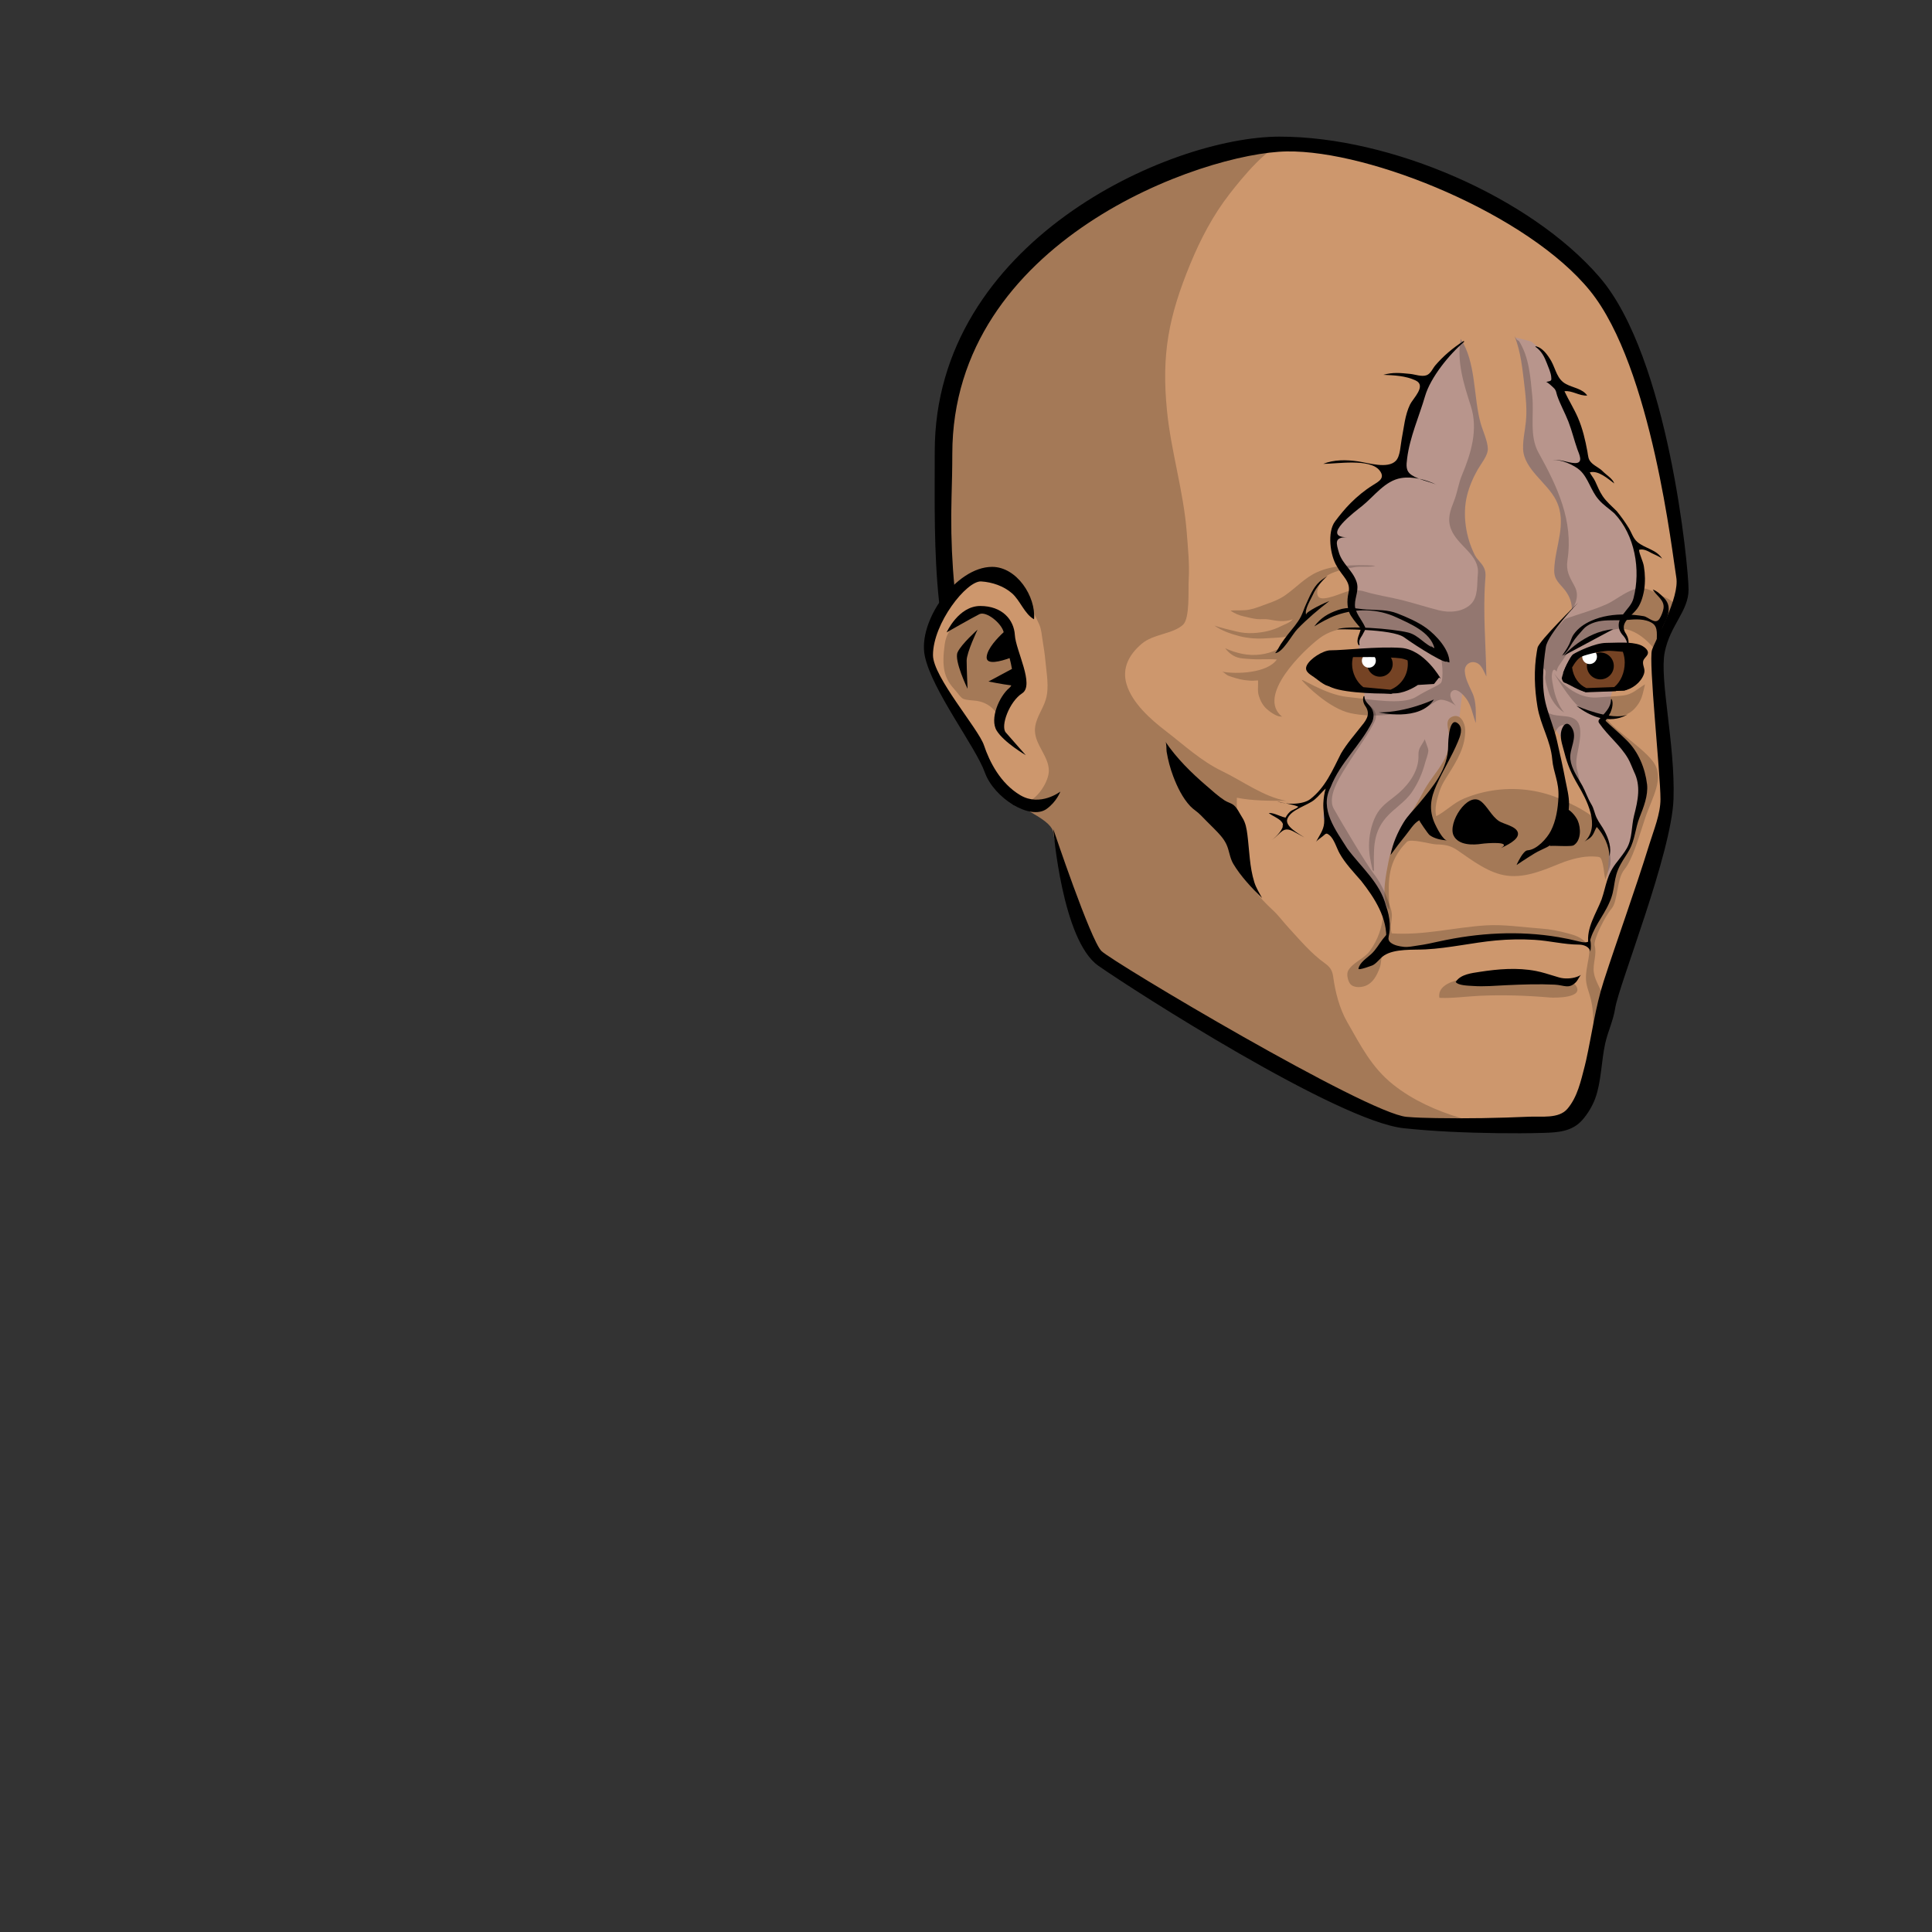 <?xml version="1.0" encoding="UTF-8" standalone="no"?>
<!-- Generator: Adobe Illustrator 28.2.0, SVG Export Plug-In . SVG Version: 6.00 Build 0)  -->

<svg
   version="1.1"
   id="Head_Rigelian_Male_1"
   x="0px"
   y="0px"
   viewBox="0 0 400 400"
   enable-background="new 0 0 300 300"
   xml:space="preserve"
   sodipodi:docname="RigellianMale.svg"
   width="400"
   height="400"
   inkscape:version="1.3.2 (091e20e, 2023-11-25)"
   xmlns:inkscape="http://www.inkscape.org/namespaces/inkscape"
   xmlns:sodipodi="http://sodipodi.sourceforge.net/DTD/sodipodi-0.dtd"
   xmlns="http://www.w3.org/2000/svg"
   xmlns:svg="http://www.w3.org/2000/svg"><rect x="0" y="0" width="400" height="400" fill="#333333" stroke="none"/><defs
   id="defs58" /><sodipodi:namedview
   id="namedview58"
   pagecolor="#ffffff"
   bordercolor="#666666"
   borderopacity="1.0"
   inkscape:showpageshadow="2"
   inkscape:pageopacity="0.0"
   inkscape:pagecheckerboard="0"
   inkscape:deskcolor="#d1d1d1"
   showgrid="false"
   inkscape:zoom="5.9962655"
   inkscape:cx="298.93606"
   inkscape:cy="155.01315"
   inkscape:window-width="1920"
   inkscape:window-height="1080"
   inkscape:window-x="2213"
   inkscape:window-y="110"
   inkscape:window-maximized="0"
   inkscape:current-layer="layer1" />

















<g
   inkscape:groupmode="layer"
   id="layer1"
   inkscape:label="Rigelian Head"><path
     fill="#cd976d"
     d="m 194.613,93.471 c 0,-41.473 46.459,-64.096 70.328,-64.096 22.769,0 51.496,12.611 65.399,28.709 7.371,8.535 11.869,24.485 14.345,36.364 2.871,13.772 3.828,25.636 3.828,27.589 0,2.105 -0.969,3.852 -2.092,5.875 -0.131,0.236 -0.265,0.481 -0.399,0.727 -0.269,0.955 -0.809,1.896 -1.112,2.729 -0.551,1.519 -0.783,3.1 -1.277,4.613 -0.537,2.171 0.016,3.827 0,5.209 0,-0.263 -0.083,-0.528 -0.203,-0.795 0.145,2.373 0.463,5.097 0.808,8.039 0.629,5.361 1.343,11.44 1.16,16.936 -0.251,7.524 -5.304,22.767 -8.809,32.852 -1.299,3.735 -2.248,7.761 -3.892,11.343 -2.108,4.592 -3.652,9.443 -4.404,14.445 -0.499,3.32 -1.24,5.933 -4.165,7.888 -2.819,1.884 -6.319,1.897 -9.569,1.983 -3.792,0.099 -7.588,0.096 -11.377,-0.055 -3.279,-0.131 -6.327,-0.377 -9.056,-0.733 -3.253,-0.425 -12.893,-4.075 -19.129,-7.363 0,0 -47.484,-26.903 -48.781,-28.523 -1.296,-1.62 -7.941,-21.879 -8.103,-24.633 -0.163,-2.755 -6.215,-4.741 -7.651,-6.495 -1.436,-1.753 -15.2,-22.656 -15.2,-50.875 -10e-4,-17.669 -0.648,-21.735 -0.648,-21.735 z"
     id="path1"
     style="stroke-width:1.333" /><path
     id="path59"
     style="fill:#a594ac;fill-opacity:0.5;stroke:none;stroke-width:1px;stroke-linecap:butt;stroke-linejoin:miter;stroke-opacity:1"
     d="m 313.572,69.594 c 1.291,3.196 1.635,6.822 2.057,10.342 0.293,2.449 0.532,4.84 0.293,7.336 -0.177,1.855 -0.647,3.78 -0.58,5.693 0.145,4.195 5.048,7.009 6.85,10.664 2.348,4.763 -0.283,9.508 -0.408,14.387 -0.053,2.089 1.148,2.769 2.266,4.23 0.856,1.12 1.372,2.408 1.385,3.83 l -5.568,6.84 -0.751,6.754 1.044,8.965 3.251,4.252 1.125,4.211 3.502,7.004 2.168,5.67 2.002,2.67 1,3.168 -0.666,10.174 2.834,-8.006 2.168,-2.334 1.502,-7.006 0.834,-7.67 -5.67,-9.34 -2.502,-2.502 2,-3.168 -0.332,-1.334 3.834,-11.342 -0.166,-0.834 -1.5,-2.668 3.668,-5.836 0.5,-7.672 -2,-4.67 -3.67,-5.836 -3.668,-3.836 -2.502,-6.504 -5.67,-16.178 -2.67,-6.336 -2.5,-2.002 -3.17,-0.834 0.129,0.367 c -0.158,-0.189 -0.284,-0.425 -0.418,-0.65 z m -11.152,0.58 c -0.059,0.315 -0.105,0.631 -0.143,0.947 l -4.76,4.76 -5.67,11.174 -2,9.84 -6.004,4.668 -6.672,6.338 -1.668,4.502 2.328,4.795 c -0.012,0.001 -0.025,7e-4 -0.037,0.002 l 0.377,0.705 c 0.001,-3.4e-4 0.003,-0.002 0.004,-0.002 l 0.051,0.105 0.178,0.332 1.77,2.736 -0.197,1.189 c -0.177,0.019 -0.354,0.052 -0.531,0.082 l -0.105,3.23 2.836,4.836 -0.609,0.812 -0.361,0.877 0.137,1.646 -0.045,0.064 1.045,4.438 -0.027,1.002 h 0.027 l 0.168,5.67 1.166,3.168 -0.037,0.07 0.037,0.098 -0.705,1.135 -1.463,2.699 -0.145,-0.113 -6.191,9.953 -1.334,7.338 5.502,8.506 5.67,7.004 2.17,5.838 v -2.965 c -1.193,-2.341 -0.099,-7.21 0.312,-9.375 0.985,-5.191 4.466,-9.113 7.062,-14.117 2.355,-4.54 6.183,-6.973 5.422,-12.305 -0.059,-0.417 -0.178,-0.893 -0.242,-1.359 -0.12,-0.859 -0.057,-1.692 0.879,-2.096 0.628,-0.271 1.146,-0.189 1.557,0.086 l 0.557,-4.805 c 0.329,0.314 0.618,0.656 0.811,0.908 1.125,1.475 1.364,3.455 2.02,5.102 -0.036,-2.108 0.168,-4.261 -0.697,-6.188 -0.651,-1.45 -1.496,-2.915 -1.586,-4.541 l 0.074,-0.625 c 0.301,-1.071 1.535,-1.667 2.709,-0.922 0.764,0.485 1.294,1.853 1.682,2.641 -0.112,-6.559 -0.726,-13.32 -0.24,-19.861 0.015,-0.211 0.03,-0.402 0.041,-0.582 0.053,-0.839 0.031,-1.468 -0.398,-2.26 -0.473,-0.872 -1.33,-1.518 -1.793,-2.43 -1.849,-3.645 -2.603,-8.342 -1.609,-12.338 0.46,-1.853 1.265,-3.741 2.221,-5.395 0.729,-1.261 2.129,-2.914 2.082,-4.312 -0.053,-1.623 -1.086,-3.771 -1.52,-5.359 -1.488,-5.456 -0.907,-12.53 -4.102,-17.348 z"
     sodipodi:nodetypes="ccsccccccccccccccccccccccccccccccccccccccccccccccccccccccccccccccccccccccccccccccccccccccccccccccscsccc" /><path
     d="m 344.665,135.021 c 1.131,-5.651 4.935,-8.464 4.935,-12.984 0,-4.52 -4.123,-48.088 -18.437,-64.663 -14.315,-16.575 -43.241,-29.085 -66.22,-29.085 -22.979,0 -71.415,21.861 -71.415,65.181 0,10.381 -0.212,20.795 0.899,31.133 1.077,10.021 3.791,20.059 7.304,29.5 1.512,4.065 4.931,9.699 7.961,12.453 0.308,0.28 1.244,0.376 1.567,0.109 0.212,-0.176 0.188,-0.483 0.135,-0.74 -0.276,-1.307 -2.977,-5.041 -3.576,-6.253 -8.144,-16.48 -11.384,-36.801 -10.811,-56.753 0.085,-2.969 0.159,-5.953 0.159,-8.929 0,-44.2 51.943,-62.388 69.271,-62.64 17.328,-0.251 49.976,13.059 62.784,28.88 12.808,15.821 17.077,54.999 17.831,59.268 0.753,4.269 -4.269,12.808 -5.023,15.068 -0.753,2.26 1.757,25.616 1.757,30.889 0,3.08 -1.405,6.432 -2.299,9.327 -1.543,4.993 -3.228,9.944 -4.912,14.891 -1.528,4.489 -3.093,8.968 -4.548,13.483 -1.727,5.355 -2.428,10.884 -3.641,16.384 -0.085,0.387 -0.176,0.772 -0.276,1.155 -0.796,3.048 -1.499,6.439 -3.611,8.893 -1.784,2.073 -5.327,1.5 -7.903,1.613 -6.419,0.281 -12.855,0.4 -19.279,0.288 -2.031,-0.036 -4.069,-0.08 -6.093,-0.257 -8.257,-0.724 -60.919,-32.071 -63.18,-34.332 -2.26,-2.26 -9.961,-25.229 -9.961,-25.229 0.055,0.253 -0.051,-0.263 0,0 0,0 1.789,23.005 9.323,28.279 7.533,5.273 49.608,32.203 63.233,33.636 6.416,0.675 12.885,0.929 19.333,1.02 3.183,0.045 6.368,0.039 9.549,-0.055 3.017,-0.089 5.996,-0.249 8.148,-2.74 1.075,-1.243 2.047,-2.86 2.607,-4.391 1.273,-3.477 1.249,-7.692 2.063,-11.371 0.549,-2.485 1.671,-4.737 2.063,-7.277 0.757,-4.897 11.707,-32.067 12.083,-43.368 0.376,-11.301 -2.948,-24.733 -1.819,-30.383 z"
     id="path10"
     style="stroke-width:1.333;fill:#000000;fill-opacity:1" /><path
     d="m 241.289,153.568 c 0.265,0.393 0.175,1.617 0.253,2.088 0.291,1.739 0.749,3.453 1.373,5.103 0.815,2.151 1.931,4.463 3.523,6.155 0.656,0.697 1.483,1.148 2.148,1.848 0.907,0.953 1.852,1.861 2.776,2.799 0.965,0.977 1.939,1.964 2.529,3.199 0.631,1.317 0.693,2.82 1.445,4.084 1.54,2.591 3.827,4.996 5.964,7.096 -0.581,-1.093 -1.24,-2.109 -1.607,-3.289 -0.992,-3.195 -1.013,-6.509 -1.428,-9.795 -0.159,-1.253 -0.367,-2.531 -1.08,-3.613 -0.536,-0.813 -0.996,-1.929 -1.764,-2.552 -0.54,-0.439 -1.252,-0.571 -1.839,-0.949 -1.345,-0.868 -2.588,-2.015 -3.8,-3.056 -3.143,-2.7 -6.164,-5.671 -8.495,-9.116 z"
     id="path11"
     style="stroke-width:1.333;fill:#000000;fill-opacity:1" /><path
     opacity="0.2"
     d="m 261.519,186.452 c -0.485,-0.525 -0.948,-1.072 -1.372,-1.648 -0.875,-1.189 -1.523,-2.661 -1.771,-4.119 -0.132,-0.773 0.009,-1.416 0.036,-2.171 0.029,-0.828 -0.316,-1.547 -0.583,-2.364 -1.153,-3.531 -1.911,-7.26 -1.745,-10.988 3.247,0.653 6.8,0.64 10.223,0.636 -4.647,-0.797 -9.067,-4.111 -13.251,-6.125 -4.393,-2.116 -7.843,-5.364 -11.647,-8.287 -3.159,-2.425 -7.057,-5.844 -8.195,-9.823 -0.94,-3.285 0.572,-6.069 3.148,-8.264 2.433,-2.073 6.472,-2.016 8.563,-3.948 1.479,-1.367 1.052,-7.253 1.181,-9.321 0.2,-3.185 -0.161,-6.653 -0.407,-9.831 -0.656,-8.501 -3.249,-16.712 -4.089,-25.189 -1.156,-11.663 0.341,-19.447 4.795,-30.291 2.127,-5.177 4.757,-10.2 8.209,-14.624 2.088,-2.676 8.488,-10.803 12.312,-10.685 -0.667,-0.021 -1.329,-0.033 -1.987,-0.033 -0.895,0 -1.788,0.045 -2.681,0.097 -0.644,0.041 -1.295,0.091 -1.963,0.16 -0.051,0.005 -0.1,0.011 -0.151,0.016 -4.82,0.52 -10.247,1.789 -15.859,3.772 -0.457,0.164 -0.912,0.331 -1.365,0.501 -0.407,0.151 -0.812,0.304 -1.22,0.463 -0.693,0.272 -1.379,0.552 -2.063,0.836 -21.973,9.188 -45.028,29.035 -45.028,58.251 0,0 0.647,4.065 0.647,21.729 0,28.219 13.764,49.121 15.2,50.875 1.436,1.753 7.488,3.74 7.651,6.495 0.163,2.755 6.807,23.013 8.103,24.633 1.296,1.62 48.781,28.523 48.781,28.523 1.16,0.612 2.439,1.236 3.771,1.849 l 0.497,-0.544 c 4.625,2.439 8.768,4.353 11.931,5.356 0.117,0.035 0.24,0.072 0.353,0.105 0.164,0.049 0.315,0.087 0.473,0.131 0.412,0.112 0.791,0.207 1.136,0.284 0.333,0.071 0.669,0.143 0.968,0.181 2.048,0.268 4.273,0.473 6.641,0.615 0.789,0.047 1.595,0.087 2.415,0.12 1.613,0.064 3.273,0.099 4.937,0.112 0.063,0 0.125,0 0.188,0.001 1.651,0.011 3.307,0 4.927,-0.031 -3.084,-1.552 -8.268,-1.665 -10.969,-2.481 -4.891,-1.477 -9.751,-3.641 -13.805,-6.861 -4.509,-3.58 -6.752,-8.125 -9.548,-12.995 -1.588,-2.767 -2.467,-6.225 -2.888,-9.364 -0.184,-1.372 -0.696,-2.045 -1.792,-2.828 -2.796,-1.996 -5.152,-4.821 -7.475,-7.343 -1.095,-1.188 -2.043,-2.505 -3.228,-3.6 -0.684,-0.639 -1.365,-1.293 -2.005,-1.984 z"
     id="path12"
     style="stroke-width:1.333;fill:#000000;fill-opacity:1" /><path
     opacity="0.2"
     d="m 310.217,202.035 c -0.512,0.023 -1.033,0.047 -1.565,0.071 -2.184,0.096 -11.361,0.233 -10.643,4.485 2.775,0.123 5.565,-0.292 8.325,-0.423 4.8,-0.227 9.733,-0.057 14.507,0.351 1.167,0.1 7.235,0.117 5.409,-2.499 -0.84,-1.205 -3.435,-0.871 -4.691,-1.044 -1.472,-0.203 -2.916,-0.591 -4.388,-0.783 -2.435,-0.317 -4.615,-0.261 -6.955,-0.159 z"
     id="path13"
     style="stroke-width:1.333;fill:#000000;fill-opacity:1" /><path
     d="m 301.484,203.164 c 0.995,-1.445 3.239,-1.697 4.803,-1.94 3.896,-0.605 7.817,-0.939 11.723,-0.192 1.299,0.248 2.639,0.696 3.863,1.06 0.607,0.181 1.171,0.387 1.827,0.452 1.201,0.121 2.612,-0.069 3.64,-0.708 -0.211,0.131 -0.723,1.156 -0.991,1.44 -1.509,1.6 -2.471,0.681 -4.472,0.585 -3.301,-0.157 -6.716,-0.041 -9.993,0.113 -2.299,0.109 -4.621,0.325 -6.92,0.16 -0.893,-0.064 -3.04,-0.072 -3.575,-0.824 0.031,-0.048 0.063,-0.099 0.096,-0.147 z"
     id="path15"
     style="stroke-width:1.333;fill:#000000;fill-opacity:1" /><path
     d="m 322.667,194.023 c -8.196,-1.389 -16.605,-0.899 -24.735,0.892 -1.431,0.315 -2.863,0.641 -4.317,0.832 -1.012,0.133 -1.967,0.389 -2.995,0.284 -0.879,-0.091 -1.963,-0.301 -2.684,-0.861 -0.803,-0.624 -0.36,-1.42 -0.391,-2.289 0.003,0.076 -1.095,1.359 -1.231,1.529 -0.859,1.083 -1.384,2.167 -2.425,3.127 -0.916,0.845 -2.347,1.697 -2.637,3.005 -0.103,0.464 2.883,-0.645 3.052,-0.747 0.903,-0.54 1.433,-1.444 2.285,-1.991 2.208,-1.419 6.009,-1.111 8.54,-1.241 4.905,-0.252 9.68,-1.391 14.555,-1.845 2.664,-0.249 5.348,-0.293 8.019,-0.133 3.123,0.187 6.105,0.979 9.225,0.988 1.005,0.003 2.204,0.481 2.321,1.48 0.169,-0.787 0.173,-1.609 0.012,-2.399 -0.527,0.636 -1.524,0.473 -2.324,0.269 -1.417,-0.359 -2.841,-0.657 -4.271,-0.9 z"
     id="path16"
     style="stroke-width:1.333;fill:#000000;fill-opacity:1" /><path
     opacity="0.2"
     d="m 321.711,139.316 c 0,0 3.601,5.565 9.167,5.075 1.747,-0.155 3.515,-0.187 5.255,-0.403 1.845,-0.228 2.893,-1.375 4.449,-2.307 -0.34,1.343 -0.519,2.777 -1.363,4.025 -1.493,2.209 -2.987,2.621 -5.531,2.557 -2.153,-0.055 -4.824,-0.368 -6.577,-1.745 -2.289,-1.8 -5.4,-7.203 -5.4,-7.203 z"
     id="path17"
     style="stroke-width:1.333;fill:#000000;fill-opacity:1" /><path
     opacity="0.2"
     d="m 324.381,151.731 c -0.132,0.879 -0.077,1.768 0.044,2.639 0.12,0.865 -0.08,1.749 0.173,2.599 0.489,1.635 1.079,3.281 1.817,4.803 0.199,0.408 0.535,0.488 0.769,0.948 0.224,0.44 0.377,0.931 0.616,1.355 0.055,-0.689 -0.44,-1.433 -0.624,-1.985 -0.267,-0.8 -0.331,-1.661 -0.591,-2.48 -0.525,-1.659 -0.044,-3.285 0.255,-4.941 0.243,-1.347 0.547,-3.145 0.157,-4.453 -0.393,-1.323 -1.459,-1.733 -2.741,-1.9 -1.111,-0.145 -2.795,-0.128 -3.772,-0.788 -0.467,0.308 -0.241,0.736 -0.079,1.157 0.22,0.571 0.417,1.129 0.575,1.725 0.215,0.817 0.443,1.703 0.803,2.436 -0.083,-0.875 0.516,-2.217 1.331,-2.595 1.195,-0.553 1.223,0.848 1.267,1.481 z"
     id="path18"
     style="stroke-width:1.333;fill:#000000;fill-opacity:1" /><path
     opacity="0.2"
     d="m 323.968,136.049 c 0.427,-0.616 0.904,-1.227 1.475,-1.615 0.944,-0.644 1.937,-1.213 2.953,-1.736 1.808,-0.929 3.704,-1.74 5.656,-2.315 3.308,-0.973 6.553,1.559 8.539,4.087 0.051,0.064 3.007,-3.416 3.228,-3.749 0.915,-1.385 1.684,-3.051 1.339,-4.749 -0.264,-1.3 -1.701,-1.988 -2.793,-2.471 -1.124,-0.496 -2.431,-1.327 -3.592,-1.611 -2.896,-0.709 -5.736,2.144 -8.164,3.217 -2.721,1.204 -5.687,2.013 -8.495,3.008 -0.3,0.107 -0.689,0.701 -0.904,0.923 -0.648,0.672 -1.289,1.353 -1.909,2.053 -0.54,0.608 -1.151,1.239 -1.556,1.949 -0.212,0.373 -0.205,0.708 -0.284,1.115 -0.147,0.752 -0.319,1.451 -0.368,2.225 -0.052,0.829 -0.153,1.631 -0.177,2.452 0.024,-0.829 0.829,-0.451 1.028,-0.031 0.221,0.468 -0.092,1.213 -0.02,1.723 0.128,0.907 0.404,1.755 0.675,2.669 0.479,1.617 1.76,3.469 3.251,4.325 -1.161,-1.357 -1.857,-3.281 -2.203,-5.031 -0.149,-0.755 -0.323,-1.536 -0.357,-2.295 -0.025,-0.557 0.159,-2.313 0.985,-1.137 0.153,-0.951 0.628,-1.419 1.136,-2.175 0.177,-0.265 0.363,-0.551 0.559,-0.833 z"
     id="path20"
     style="stroke-width:1.333;fill:#000000;fill-opacity:1" /><path
     opacity="0.2"
     d="M 306.485,126.069"
     id="path21"
     style="stroke-width:1.333" /><path
     opacity="0.2"
     d="m 307.539,119.616 c 0.053,-0.839 0.031,-1.469 -0.399,-2.261 -0.473,-0.872 -1.329,-1.517 -1.792,-2.429 -1.849,-3.645 -2.604,-8.341 -1.611,-12.337 0.46,-1.853 1.265,-3.741 2.221,-5.395 0.729,-1.261 2.129,-2.913 2.083,-4.312 -0.053,-1.623 -1.087,-3.772 -1.52,-5.36 -1.488,-5.456 -0.907,-12.531 -4.101,-17.348 -0.871,4.624 0.669,9.453 2.093,13.872 1.567,4.86 0.06,9.813 -1.836,14.337 -0.728,1.736 -0.92,3.491 -1.595,5.225 -0.784,2.017 -1.501,3.757 -0.672,5.917 1.373,3.577 5.988,5.305 5.563,9.348 -0.216,2.056 0.129,4.74 -1.5,6.265 -1.689,1.581 -4.379,1.763 -6.536,1.221 -2.575,-0.645 -5.1,-1.473 -7.675,-2.116 -2.605,-0.651 -5.227,-1.013 -7.755,-1.78 -1.097,-0.333 -2.221,-0.295 -3.343,-0.073 -1.064,0.209 -5.313,2.303 -6.199,1.157 -0.801,-1.039 0.496,-3.361 1.353,-4.063 1.44,-1.179 4.316,-1.739 6.108,-2.056 1.391,-0.247 3.072,0.103 4.353,-0.297 -2.268,-0.167 -4.76,-0.164 -6.987,0.067 -1.835,0.191 -3.373,0.497 -5.056,1.245 -2.588,1.151 -4.416,3.267 -6.711,4.847 -1.201,0.827 -2.397,1.272 -3.797,1.772 -1.204,0.431 -2.321,0.917 -3.591,1.157 -1.28,0.241 -2.571,0.104 -3.867,0.185 0.816,0.627 1.8,1.005 2.805,1.232 0.9,0.203 1.8,0.445 2.72,0.541 0.783,0.081 1.56,-0.063 2.324,0.069 1.696,0.292 3.337,0.623 5.016,-0.033 -0.456,0.684 -1.716,1.069 -2.437,1.443 -1.765,0.911 -3.732,1.309 -5.712,1.415 -1.18,0.063 -2.389,-0.049 -3.521,-0.333 -1.487,-0.372 -3.111,-0.727 -4.524,-1.217 1.417,1.04 3.545,1.78 5.243,2.205 1.847,0.463 3.76,0.565 5.655,0.417 0.512,-0.04 4.344,-0.155 4.277,-0.52 0.199,1.103 -1.252,2.368 -2.099,2.804 -2.227,1.149 -4.864,1.433 -7.307,0.947 -1.237,-0.247 -2.411,-0.631 -3.553,-1.164 0.756,0.995 1.789,1.797 3.039,2.027 0.768,0.141 1.691,0.175 2.445,0.227 1.737,0.12 3.551,-0.071 5.216,0.079 -1.964,2.833 -8.372,3.095 -11.369,2.509 0.355,0.069 0.909,0.685 1.311,0.845 0.484,0.193 1.015,0.34 1.509,0.495 1.128,0.351 2.567,0.583 3.755,0.533 0.303,-0.012 0.592,-0.053 0.903,-0.047 0.061,1.069 -0.164,2.127 0.157,3.179 0.309,1.011 0.825,1.997 1.62,2.708 0.5,0.448 1.051,0.863 1.644,1.179 0.273,0.145 0.559,0.275 0.857,0.359 0.153,0.043 0.628,0.027 0.732,0.108 -5.469,-4.3 4.377,-13.749 7.689,-16.251 1.888,-1.425 4.168,-2.101 6.525,-2.067 3.781,0.055 8.264,0.211 11.885,1.413 1.924,0.639 5.771,3.195 6.412,3.835 0.641,0.64 0.961,5.432 0.32,6.071 -0.641,0.639 -2.244,1.119 -5.129,2.876 -2.885,1.757 -9.617,0.479 -14.267,0 -4.649,-0.479 -10.099,-4.313 -9.297,-3.355 0.801,0.959 5.611,5.752 9.939,6.711 4.908,1.087 11.176,0.265 15.884,-1.361 1.081,-0.375 1.945,-1.469 3.041,-1.403 0.913,0.056 2.401,0.715 3.053,1.355 -0.644,-0.632 -1.799,-2.257 -0.959,-3.087 0.941,-0.931 2.376,0.677 2.961,1.444 1.125,1.475 1.364,3.455 2.02,5.101 -0.036,-2.108 0.168,-4.26 -0.697,-6.187 -0.655,-1.457 -1.505,-2.932 -1.588,-4.568 -0.072,-1.427 1.405,-2.396 2.785,-1.52 0.764,0.485 1.293,1.852 1.681,2.64 -0.112,-6.559 -0.727,-13.32 -0.241,-19.861 0.015,-0.211 0.031,-0.401 0.041,-0.581 z"
     id="path22"
     style="stroke-width:1.333;fill:#000000;fill-opacity:1" /><path
     fill="#ffffff"
     d="m 336.084,143.008 c 0.575,-0.141 0.844,-0.321 0.844,-0.321 l 2.785,-2.733 -0.055,-5.484 -6.848,-0.873 c 0,0 -6.248,1.473 -7.531,2.728 -1.283,1.255 -1.909,4.011 -1.937,4.092 0,0 0.136,0.845 0.655,0.955 0.519,0.109 3.356,1.909 4.365,1.855 1.009,-0.055 7.721,-0.217 7.721,-0.217"
     id="path23"
     style="stroke-width:1.333;fill:#000000;fill-opacity:1" /><path
     fill="#ffffff"
     d="m 271.069,137.72 4.467,-2.252 14.376,-0.512 5.288,2.456 2.824,2.763 -1.129,1.433 -3.337,0.205 c 0,0 -2.215,1.57 -4.496,1.726 -2.281,0.156 -10.245,0.06 -13.297,-1.177 -3.053,-1.237 -4.951,-4.131 -4.951,-4.131 z"
     id="path24"
     style="fill:#000000;fill-opacity:1;stroke-width:1.333"
     sodipodi:nodetypes="ccccccczzcc" /><path
     fill="#754324"
     d="m 280.033,134.989 c -0.336,0.761 -0.527,1.601 -0.527,2.487 0,2.064 1.041,4.087 2.601,5.208 l 5.839,0.547 c 2.313,-0.896 3.957,-3.132 3.957,-5.755 0,-0.773 -0.149,-1.509 -0.409,-2.192 -2.864,-0.887 -8.169,-0.597 -11.461,-0.295 z"
     id="path25"
     style="stroke-width:1.333" /><ellipse
     cx="285.705"
     cy="137.476"
     rx="2.637"
     ry="2.628"
     id="ellipse25"
     style="stroke-width:1.333;fill:#000000;fill-opacity:1" /><path
     d="m 288.007,143.664 -6.055,-0.567 -0.095,-0.068 c -1.688,-1.213 -2.777,-3.393 -2.777,-5.553 0,-0.919 0.189,-1.813 0.563,-2.657 l 0.101,-0.229 0.251,-0.023 c 3.737,-0.343 8.788,-0.567 11.627,0.312 l 0.199,0.061 0.073,0.193 c 0.289,0.759 0.436,1.547 0.436,2.343 0,2.741 -1.66,5.156 -4.229,6.151 z m -5.741,-1.392 5.617,0.525 c 2.185,-0.888 3.592,-2.967 3.592,-5.321 0,-0.624 -0.104,-1.243 -0.309,-1.844 -2.815,-0.785 -7.868,-0.504 -10.837,-0.241 -0.263,0.668 -0.395,1.368 -0.395,2.085 0,1.855 0.912,3.724 2.332,4.796 z"
     id="path26"
     style="stroke-width:1.333;fill:#000000;fill-opacity:1" /><ellipse
     fill="#ffffff"
     cx="283.407"
     cy="136.797"
     rx="1.447"
     ry="1.441"
     id="ellipse26"
     style="stroke-width:1.333" /><path
     d="m 298.268,140.481 c 0,0 -3.351,-6.011 -8.208,-6.344 -4.859,-0.333 -11.727,0.501 -14.575,0.501 -1.556,0 -4.335,1.756 -4.959,3.203 -0.565,1.312 0.989,1.9 1.893,2.621 0.635,0.507 1.3,0.993 2.021,1.369 0.392,0.204 1.639,0.393 1.881,0.653 -0.804,-0.865 -3.751,-3.128 -3.772,-4.213 -0.032,-1.64 3.509,-2.067 4.609,-2.131 2.848,-0.167 10.553,-0.167 12.899,0.167 2.345,0.333 8.209,4.173 8.209,4.173 z"
     id="path27"
     style="stroke-width:1.333;fill:#000000;fill-opacity:1" /><path
     d="m 298.8,136.445 c 0.356,0.38 0.8,0.631 1.296,0.709 0.019,-2.663 -2.767,-5.649 -4.755,-7.099 -1.759,-1.283 -4.055,-2.276 -6.057,-3.055 -2.061,-0.801 -3.975,-0.66 -6.295,-0.804 -2.267,-0.14 -3.659,-0.701 -6.003,0.115 -2.017,0.701 -3.523,1.581 -4.883,3.381 1.229,-0.755 3.021,-1.773 4.596,-2.327 4.092,-1.44 8.493,-1.368 12.404,0.447 2.823,1.311 7.025,3.011 7.88,6.369 -1.955,-0.605 -3.251,-2.677 -5.417,-3.217 -3.351,-0.835 -12.732,-1.503 -14.741,-0.668 0,0 11.391,-0.167 13.904,1.669 2.513,1.836 9.716,6.344 8.711,4.675 0,0 -1.475,-1.579 -3.363,-3.088"
     id="path28"
     style="stroke-width:1.333;fill:#000000;fill-opacity:1" /><path
     d="m 323.735,135.753 c 0,0 4.244,-4.951 10.256,-5.481 z"
     id="path29"
     style="stroke-width:1.333;fill:#000000;fill-opacity:1" /><path
     fill="#754324"
     d="m 332.025,134.247 c -1.089,0.423 -3.039,0.356 -3.797,0.763 -1.387,0.743 -1.956,0.937 -3.192,3.089 0.257,2.372 1.58,4.071 3.329,4.8 l 6.013,-0.221 c 1.536,-1.188 2.441,-3.323 2.441,-5.508 0,-0.937 -0.187,-1.827 -0.519,-2.633 -1.223,-0.12 -2.725,-0.239 -4.276,-0.289 z"
     id="path30"
     style="stroke-width:1.333" /><circle
     cx="331.337"
     cy="137.875"
     r="2.784"
     id="circle30"
     style="stroke-width:1.333;fill:#000000;fill-opacity:1" /><circle
     fill="#ffffff"
     cx="329.107"
     cy="135.959"
     r="1.527"
     id="circle31"
     style="stroke-width:1.333" /><path
     d="m 328.287,143.336 -0.088,-0.036 c -1.991,-0.829 -3.335,-2.756 -3.595,-5.155 l -0.016,-0.141 0.071,-0.123 c 1.216,-2.117 1.884,-2.472 3.099,-3.115 l 0.265,-0.141 c 0.46,-0.247 1.195,-0.336 1.972,-0.429 0.684,-0.083 1.391,-0.169 1.873,-0.356 l 0.083,-0.032 0.089,0.003 c 1.332,0.043 2.78,0.141 4.304,0.292 l 0.26,0.025 0.1,0.241 c 0.365,0.889 0.551,1.832 0.551,2.799 0,2.365 -1,4.608 -2.611,5.852 l -0.111,0.085 z m -2.801,-5.145 c 0.256,1.977 1.353,3.56 2.961,4.268 l 5.772,-0.212 c 1.339,-1.1 2.165,-3.031 2.165,-5.079 0,-0.767 -0.132,-1.513 -0.392,-2.225 -1.375,-0.131 -2.684,-0.217 -3.896,-0.26 -0.572,0.204 -1.296,0.292 -1.997,0.376 -0.663,0.08 -1.349,0.164 -1.665,0.332 l -0.269,0.143 c -1.148,0.611 -1.637,0.871 -2.679,2.657 z"
     id="path31"
     style="stroke-width:1.333;fill:#000000;fill-opacity:1" /><path
     d="m 336.112,134.869 c 2.787,0.521 2.299,1.592 2.299,3.891 0,2.299 -2.327,4.248 -2.327,4.248 1.796,-0.284 3.667,-1.697 4.276,-3.467 0.347,-1.008 -0.248,-1.54 -0.189,-2.496 0.045,-0.757 1.028,-1.197 1.023,-1.916 -0.005,-0.719 -1.007,-1.375 -1.621,-1.6 -1.985,-0.732 -4.919,-0.428 -6.995,-0.428 -2.335,0 -6.085,1.853 -6.857,2.349 -0.772,0.496 -2.152,3.972 -2.152,3.972 0,0 2.261,-2.924 3.641,-3.42 1.377,-0.497 5.504,-1.769 8.903,-1.133 z"
     id="path32"
     style="stroke-width:1.333;fill:#000000;fill-opacity:1" /><path
     d="m 296.872,144.823 c 0,0 -5.584,2.672 -11.391,2.672 0,-0.001 8.488,2.003 11.391,-2.672 z"
     id="path33"
     style="stroke-width:1.333;fill:#000000;fill-opacity:1" /><path
     d="m 326.364,146.119 c 0,0 7.427,3.3 10.609,1.768 0,0 -4.243,3.183 -10.609,-1.768 z"
     id="path34"
     style="stroke-width:1.333;fill:#000000;fill-opacity:1" /><path
     d="m 310.74,175.592 c 0.948,-0.456 3.824,-1.707 3.529,-3.163 -0.275,-1.36 -2.976,-1.809 -3.904,-2.42 -1.577,-1.037 -2.433,-3.116 -3.799,-4.132 -2.725,-2.027 -6.896,4.532 -5.603,7.133 1.02,2.053 4.056,1.963 5.867,1.683 0.689,-0.107 6.425,-0.585 3.909,0.899 z"
     id="path35"
     style="stroke-width:1.333;fill:#000000;fill-opacity:1" /><path
     d="m 318.331,134.115 c 0.28,-1.415 8.445,-9.384 8.445,-9.384 0,0 -6.317,6.527 -6.725,9.228 -0.596,3.948 -0.971,8.308 0.089,12.167 0.671,2.44 1.652,4.745 2.209,7.195 0.631,2.772 1.243,5.509 1.773,8.309 0.288,1.52 0.744,3.124 0.736,4.935 -0.012,2.411 -1.108,5.283 -2.492,7.141 -1.228,1.648 -3.007,1.979 -4.656,2.984 -1.785,1.089 -3.725,2.403 -3.725,2.403 0,0 0.707,-1.656 1.529,-2.567 0.364,-0.403 0.583,-0.463 0.832,-0.484 1.821,-0.155 3.909,-2.397 4.748,-4.035 1.067,-2.084 1.459,-4.607 1.567,-6.965 0.147,-3.192 -1.048,-5.057 -1.285,-7.807 -0.339,-3.935 -2.408,-7.009 -3.056,-10.892 -0.631,-3.773 -0.771,-7.659 -0.135,-11.441 0.045,-0.263 0.093,-0.525 0.145,-0.787 z"
     id="path36"
     style="stroke-width:1.333;fill:#000000;fill-opacity:1" /><path
     d="m 301.931,149.857 c -1.921,-1.768 -2.107,3.643 -2.107,4.596 -10e-4,4.74 -3.129,8.393 -5.964,11.833 -1.091,1.323 -2.391,2.547 -3.276,4.016 -1.244,2.064 -2.251,4.361 -2.672,6.708 1.012,-1.413 2.027,-2.747 3.123,-4.08 0.799,-0.972 1.691,-2.52 2.824,-3.107 -0.104,0.053 1.829,2.865 2.131,3.084 1.033,0.751 2.389,0.997 3.635,1.109 -0.897,-0.08 -2.203,-2.716 -2.527,-3.421 -1.364,-2.968 -0.875,-5.397 0.317,-8.079 1.336,-3.005 3.144,-5.864 4.428,-8.949 0.445,-1.073 1.152,-2.732 0.088,-3.711 z"
     id="path37"
     style="stroke-width:1.333;fill:#000000;fill-opacity:1" /><path
     d="m 322.116,175.129 c 1.319,0.029 3.301,0.131 3.7,-0.123 1.555,-0.989 1.525,-3.54 0.836,-5.119 -0.357,-0.819 -1.839,-2.828 -2.939,-2.375 -0.664,0.273 -1.085,2.957 -1.347,3.692 -0.451,1.265 -1.156,2.657 -1.453,3.997 0.019,-0.084 0.523,-0.088 1.203,-0.073 z"
     id="path38"
     style="stroke-width:1.333;fill:#000000;fill-opacity:1" /><path
     d="m 325.429,150.647 c -1.132,-1.813 -2.107,-0.124 -2.255,1.097 -0.165,1.364 0.397,2.807 0.737,4.151 0.62,2.449 1.481,4.415 2.776,6.608 1.716,2.908 4.845,8.629 1.337,11.787 0.363,-0.327 0.864,-0.524 1.239,-0.861 0.78,-0.701 0.807,-1.429 1.335,-2.212 1.4,1.536 2.633,3.951 2.587,6.072 0.567,-1.695 -0.189,-3.699 -0.947,-5.169 -0.501,-0.973 -1.219,-1.827 -1.681,-2.821 -0.452,-0.969 -0.527,-1.86 -1.096,-2.795 -0.739,-1.213 -1.171,-2.583 -1.849,-3.827 -0.959,-1.757 -2.24,-3.436 -2.487,-5.485 -0.257,-2.161 1.589,-4.485 0.304,-6.544 z"
     id="path39"
     style="stroke-width:1.333;fill:#000000;fill-opacity:1" /><path
     fill="#cd976d"
     d="m 215.139,129.231 c 0,0 -3.361,-7.508 -5.379,-9.076 -2.017,-1.569 -6.724,-2.353 -9.637,0.112 -2.913,2.465 -9.076,10.981 -8.18,14.568 0.896,3.585 5.715,11.205 7.732,14.343 2.017,3.137 5.827,11.205 7.732,13.783 1.292,1.749 2.889,4.047 5.324,3.103 2.164,-0.839 4.435,-4.268 4.42,-6.531 -0.019,-2.921 -2.783,-5.264 -2.876,-8.183 -0.077,-2.421 1.597,-4.317 2.249,-6.536 0.745,-2.532 0.147,-5.4 -0.085,-7.983 -0.124,-1.383 -0.333,-2.745 -0.56,-4.113 -0.191,-1.164 -0.252,-2.396 -0.74,-3.487 z"
     id="path40"
     style="stroke-width:1.333" /><path
     d="m 214.087,128.217 c 0.409,-4.732 -3.587,-10.853 -8.679,-10.853 -7.535,0 -15.445,11.301 -13.937,18.459 1.507,7.157 10.548,18.835 12.431,24.109 1.883,5.275 9.401,10.011 12.808,7.535 2.072,-1.507 2.825,-3.579 2.825,-3.579 0,0 -4.144,3.201 -8.288,0.753 -4.144,-2.448 -6.404,-6.969 -7.535,-10.359 C 202.581,150.893 193.164,140.16 193.164,135.636 c 0,-6.592 6.968,-15.444 9.983,-15.256 2.257,0.141 4.665,0.952 6.381,2.46 1.7,1.491 2.575,4.272 4.559,5.377 z"
     id="path41"
     style="stroke-width:1.333;fill:#000000;fill-opacity:1" /><path
     opacity="0.2"
     d="m 200.577,127.203 c 0,0 -4.368,1.623 -4.992,6.239 -0.624,4.617 -0.125,6.863 1.872,9.109 1.996,2.247 1.248,2.247 4.243,2.496 2.995,0.249 4.867,2.121 5.616,4.867 0,0 0.499,-5.616 3.369,-7.363 0,0 0.624,-2.121 -0.499,-7.363 -1.123,-5.241 -1.996,-6.863 -3.993,-8.111 -1.997,-1.247 -5.616,0.125 -5.616,0.125 z"
     id="path42"
     style="stroke-width:1.333;fill:#000000;fill-opacity:1" /><path
     id="path43"
     style="stroke-width:1.333;fill:#000000;fill-opacity:1"
     d="M 202.961 125.463 C 198.44 125.463 195.99 130.926 195.99 130.926 C 195.99 130.926 201.263 127.913 202.771 127.158 C 204.172 126.458 207.358 129.01 207.801 130.887 C 206.586 132.011 204.412 134.25 204.277 136.01 C 204.14 137.795 207.302 136.878 209.027 136.25 C 209.217 137.005 209.394 137.764 209.514 138.494 L 204.654 141.096 C 204.654 141.096 207.485 141.678 209.383 141.902 C 209.281 142.105 209.153 142.28 208.988 142.414 C 206.916 144.109 204.845 148.82 206.352 151.268 C 207.858 153.716 212.377 156.352 212.377 156.352 C 212.377 156.352 209.363 152.961 208.232 151.643 C 207.103 150.324 208.986 145.24 211.623 143.545 C 214.26 141.849 210.305 134.692 210.117 131.49 C 209.929 128.289 207.482 125.463 202.961 125.463 z " /><path
     d="m 202.395,130.36 c 0,0 -2.26,4.709 -2.26,6.404 0,1.695 0.188,5.839 0.188,5.839 0,0 -2.825,-5.839 -2.072,-7.535 0.753,-1.695 4.144,-4.708 4.144,-4.708 z"
     id="path45"
     style="stroke-width:1.333;fill:#000000;fill-opacity:1" /><path
     d="m 281.284,133.549 c -0.693,-1.107 0.371,-2.417 0.449,-3.445 -0.627,-0.795 -1.312,-1.493 -1.885,-2.403 -1.008,-1.339 -1.019,-3.427 -0.656,-4.945 0.552,-2.339 -1.265,-3.395 -2.401,-5.507 -1.409,-2.232 -2.04,-7.085 -0.384,-9.292 0.961,-1.281 2.055,-2.636 3.211,-3.792 1.388,-1.388 2.92,-2.66 4.591,-3.695 1.261,-0.783 2.663,-1.493 1.407,-3.081 -1.999,-2.524 -8.841,-1.348 -11.66,-1.351 2.225,-0.887 4.748,-0.873 7.231,-0.513 2.077,0.301 6.136,1.624 7.813,-0.127 0.929,-0.971 0.951,-3.223 1.201,-4.483 0.477,-2.401 0.659,-4.951 1.741,-7.187 0.587,-1.212 3.445,-3.856 1.173,-4.945 -2.083,-1 -4.551,-1.083 -6.709,-1.176 2.039,-0.572 3.491,-0.391 5.529,-0.197 1.008,0.096 2.413,0.641 3.404,0.284 0.903,-0.325 1.237,-1.368 1.865,-2.095 1.689,-1.953 3.619,-3.573 5.785,-4.969 0.097,-0.063 0.208,0.087 0.119,0.161 -3.043,2.564 -6.935,7.353 -8.063,11.225 -1.215,4.167 -3.164,8.504 -3.708,12.853 -0.185,1.481 -0.333,2.635 0.912,3.473 1.461,0.984 3.561,1.313 5.193,2.02 -2.167,-1.049 -4.913,-1.772 -7.336,-1.385 -3.356,0.535 -5.584,3.771 -8.133,5.812 -1.323,1.059 -8.581,6.437 -3.112,6.437 -2.652,0 -2.244,1.191 -1.603,3.333 0.721,2.216 2.749,3.521 3.568,5.801 0.627,1.684 -0.296,3.271 -0.299,4.793 -0.095,1.575 1.42,3.135 2.125,4.715 0.08,0.657 -0.361,1.08 -0.587,1.612 -0.435,0.676 -0.792,1.185 -0.589,2.001 0.027,0.108 -0.148,0.176 -0.193,0.065 z"
     id="path47"
     style="stroke-width:1.333;fill:#000000;fill-opacity:1" /><path
     d="m 275.239,124.428 c -0.469,0.159 -5.08,2.212 -4.804,2.876 -0.432,-1.039 0.956,-3.201 1.365,-4.125 0.729,-1.647 1.781,-2.723 3.069,-4.019 -0.54,0.449 -1.151,0.809 -1.672,1.276 -1.359,1.217 -2.073,3.105 -2.823,4.727 -0.372,0.805 -0.623,1.675 -1.032,2.477 -0.679,1.327 -1.732,2.491 -2.649,3.645 -0.543,0.684 -1.052,1.396 -1.544,2.117 -0.149,0.219 -0.991,1.823 -1.187,1.828 1.613,-0.04 3.471,-3.769 4.669,-5.009 1.987,-2.055 4.279,-4.004 6.607,-5.793 z"
     id="path48"
     style="stroke-width:1.333" /><path
     d="m 265.391,171.296 c 0.208,-0.425 0.379,-0.875 0.516,-1.348 0.208,-0.723 0.608,-1.372 1.164,-1.879 0.527,-0.48 1.308,-0.561 1.732,-1.052 -1.368,-0.571 -2.948,-0.651 -4.365,-1.119 1.708,0.735 5.28,0.743 6.812,-0.431 3.175,-2.435 4.645,-6.033 6.392,-9.467 1.253,-2.121 2.864,-3.909 4.289,-5.756 1.223,-1.444 1.792,-2.633 0.673,-4.168 -0.343,-0.532 -0.519,-1.299 -0.299,-1.893 0.019,-0.052 0.077,-0.08 0.129,-0.06 0.04,0.015 0.065,0.053 0.067,0.093 0.017,1.376 1.425,1.752 1.751,3.097 0.227,0.697 0.123,1.505 -0.141,2.133 -2.447,4.911 -6.627,8.389 -8.62,13.532 -2.396,4.541 1.119,8.949 3.447,12.701 2.831,3.835 6.799,7.072 8.033,11.904 0.821,2.285 1.143,4.999 0.215,7.295 -0.035,0.105 -0.209,0.073 -0.195,-0.043 0.363,-4.696 -2.408,-8.935 -5.156,-12.437 -1.512,-1.756 -3.319,-3.619 -4.479,-5.7 -0.604,-1.064 -1.135,-2.975 -2.08,-3.752 -0.697,-0.573 -0.721,-0.391 -1.419,0.191 -0.339,0.281 -1.231,0.853 -1.417,1.221 0.648,-1.28 1.581,-2.437 1.703,-3.915 0.113,-1.368 -0.224,-2.767 -0.159,-4.143 0.045,-0.956 0.193,-2.135 0.488,-3.044 -0.816,0.731 -1.481,1.62 -2.335,2.32 -1.5,1.232 -4.804,1.984 -5.592,3.928 -0.635,1.567 2.385,3.121 3.519,3.879 -0.653,-0.392 -1.343,-0.716 -2.003,-1.096 -2.516,-1.447 -2.72,0.261 -4.752,1.62 0.865,-0.579 2.628,-2.389 2.275,-3.364 -0.365,-1.009 -2.149,-1.553 -2.908,-2.229 1.345,-0.041 2.532,0.921 3.807,0.996"
     id="path49"
     style="stroke-width:1.333;fill:#000000;fill-opacity:1" /><path
     d="m 328.859,195.443 c -0.468,-3.34 1.603,-6.289 2.729,-9.209 1.016,-2.959 1.003,-5.108 3.291,-7.892 0.695,-0.928 1.415,-1.781 1.955,-2.748 1.141,-2.016 0.908,-4.457 1.476,-6.729 0.837,-3.257 1.441,-6.175 0,-9.079 -0.417,-0.927 -0.799,-1.997 -1.247,-2.757 -1.583,-2.717 -4.089,-4.603 -5.952,-7.285 -0.188,-0.215 -0.217,-0.544 -0.035,-0.763 1.103,-1.365 2.411,-2.32 2.467,-4.181 0.004,-0.056 0.053,-0.097 0.108,-0.093 0.421,0.747 0.156,1.919 -0.197,2.755 -0.396,0.843 -0.935,1.52 -1.315,2.235 l -0.035,-0.763 c 1.452,1.452 3.128,2.759 4.685,4.337 2.449,2.412 3.811,5.763 4.221,9.148 0.229,2.301 -0.696,4.651 -1.568,6.848 -0.851,2.115 -0.945,4.631 -2.092,6.667 -0.559,1.043 -1.248,1.96 -1.779,2.944 -1.741,3.073 -0.98,5.025 -2.383,8.015 -1.289,2.967 -3.555,5.331 -4.132,8.555 -0.012,0.105 -0.188,0.111 -0.199,-0.003 z"
     id="path50"
     style="stroke-width:1.333;fill:#000000;fill-opacity:1" /><path
     d="m 331.817,102.724 c 0.769,1.132 1.848,2.051 2.901,3.091 0.899,1.101 1.732,2.257 2.479,3.468 0.612,0.993 0.927,2.187 1.809,2.935 1.636,1.385 3.991,1.539 5.173,3.523 -0.212,-0.356 -1.819,-0.997 -2.24,-1.231 -0.773,-0.429 -1.701,-0.949 -2.603,-0.664 0.121,1.065 0.824,2.264 1.015,3.421 0.268,1.615 0.301,3.267 0.051,4.887 -0.267,1.507 -0.759,3.2 -1.823,4.329 -1.315,1.496 -3.368,2.707 -1.877,4.825 0.364,0.64 0.6,1.485 0.405,2.217 -0.012,0.055 -0.065,0.089 -0.12,0.077 -0.044,-0.009 -0.075,-0.052 -0.079,-0.095 -0.031,-0.719 -0.335,-1.296 -0.781,-1.836 -1.349,-1.391 -1.276,-3.001 -0.083,-4.476 0.821,-1.152 1.837,-2.017 2.167,-3.371 1.511,-5.859 0.304,-13.019 -3.965,-17.523 -1.024,-0.943 -2.308,-1.727 -3.289,-2.9 -1.589,-1.801 -2.1,-4.409 -3.829,-6.016 -1.113,-1.035 -4.157,-2.495 -5.739,-1.995 1.48,-0.468 3.207,0.457 4.688,0.488 1.861,0.037 0.847,-1.876 0.499,-2.86 -0.668,-1.888 -1.124,-3.847 -1.855,-5.725 -0.711,-1.827 -1.704,-3.557 -2.333,-5.411 -0.172,-0.504 -0.165,-0.895 -0.495,-1.34 -0.171,-0.231 -1.561,-1.512 -1.797,-1.464 1.137,-0.227 1.165,-0.216 1.06,-1.132 -0.1,-0.869 -0.592,-1.937 -0.904,-2.763 -0.489,-1.295 -1.14,-2.552 -2.319,-3.357 -0.047,-0.029 -0.061,-0.091 -0.033,-0.139 1.445,0.235 2.556,1.84 3.268,3.065 0.975,1.78 1.185,3.761 3.065,4.765 1.437,0.767 3.387,0.947 4.385,2.373 -1.611,0.14 -3.199,-1.117 -4.713,-0.885 0.861,1.843 1.972,3.589 2.789,5.475 0.959,2.212 1.52,4.619 1.956,6.983 0.195,1.056 0.117,1.647 0.923,2.419 0.683,0.655 1.605,1.017 2.265,1.703 0.711,0.737 2.069,1.528 2.376,2.513 -1.295,-0.964 -3.32,-2.791 -5.071,-2.295 0.296,0.623 0.807,1.157 1.115,1.827 0.491,1.057 0.897,2.12 1.559,3.092 z"
     id="path51"
     style="stroke-width:1.333;fill:#000000;fill-opacity:1" /><path
     opacity="0.2"
     d="m 314.465,70.567 c 2.16,3.387 2.399,7.603 2.781,11.48 0.385,3.899 -0.641,8.199 1.28,11.659 3.901,7.027 7.253,14.085 6.007,22.212 -0.349,2.276 0.383,3.468 1.464,5.449 0.915,1.675 0.431,3.356 -0.56,4.941 0.045,-1.515 -0.485,-2.881 -1.388,-4.063 -1.117,-1.461 -2.319,-2.141 -2.265,-4.231 0.125,-4.879 2.755,-9.624 0.407,-14.387 -1.801,-3.655 -6.703,-6.468 -6.848,-10.663 -0.067,-1.913 0.401,-3.84 0.579,-5.695 0.239,-2.496 0,-4.885 -0.293,-7.335 -0.421,-3.52 -0.765,-7.147 -2.056,-10.343 0.241,0.407 0.441,0.867 0.893,0.973 z"
     id="path52"
     style="stroke-width:1.333;fill:#000000;fill-opacity:1" /><path
     opacity="0.2"
     d="m 329.419,168.851 c -1.82,-1.32 -4.045,-2.397 -6.009,-3.281 -4.244,-1.911 -8.931,-2.577 -13.487,-2.029 -2.327,0.28 -4.623,0.876 -6.811,1.787 -2.176,0.905 -3.673,2.572 -5.755,3.66 -0.396,-1.516 0.123,-3.359 0.568,-4.817 0.495,-1.619 1.123,-2.548 1.965,-3.888 1.783,-2.829 3.571,-5.773 3.459,-9.244 -0.044,-1.343 -0.948,-3.407 -2.736,-2.635 -0.936,0.404 -0.999,1.237 -0.879,2.096 0.064,0.467 0.183,0.941 0.241,1.359 0.761,5.332 -3.067,7.764 -5.421,12.304 -2.596,5.004 -6.077,8.928 -7.063,14.119 -0.459,2.415 -1.775,8.201 0.189,10.083 -0.189,-4.655 -0.659,-8.487 2.16,-12.387 0.432,-0.599 0.923,-1.145 1.432,-1.673 0.745,-0.772 5.004,0.496 6.055,0.517 1.769,0.037 2.956,0.208 4.429,1.219 3.143,2.156 6.581,4.833 10.373,5.271 3.821,0.44 7.497,-1.176 10.923,-2.555 2.095,-0.843 4.681,-1.552 6.932,-1.427 1.401,0.077 1.461,-0.007 1.856,1.576 0.265,1.067 0.248,2.193 0.569,3.251 -0.092,-0.304 0.964,-2.608 1.017,-3.22 0.103,-1.181 -0.055,-2.38 -0.323,-3.524 -0.497,-2.123 -1.44,-4.783 -3.061,-6.087 -0.203,-0.159 -0.411,-0.319 -0.625,-0.473 z"
     id="path53"
     style="stroke-width:1.333" /><path
     opacity="0.2"
     d="m 293.676,156.356 c 0.117,3.028 -1.74,5.747 -3.956,7.727 -1.48,1.323 -3.391,2.405 -4.495,4.156 -1.089,1.728 -1.669,4.111 -1.765,6.121 -0.104,2.204 0.253,3.735 0.7,5.713 0.088,0.389 0.221,-0.061 0.296,0.395 0.024,-4.183 -0.435,-7.72 2.46,-11.133 1.617,-1.908 3.939,-3.189 5.423,-5.368 1.291,-1.895 2.137,-3.893 2.696,-5.961 0.209,-0.773 0.637,-1.791 0.688,-2.58 0.031,-0.485 -0.787,-2.255 -0.717,-2.399 -0.677,1.391 -1.389,1.784 -1.329,3.329 z"
     id="path54"
     style="stroke-width:1.333;fill:#000000;fill-opacity:1" /><path
     opacity="0.2"
     d="m 286.404,197.264 c 0.239,-0.349 0.623,-0.636 1.267,-0.836 1.561,-0.487 3.253,-0.24 4.857,-0.24 1.472,0 2.953,0.011 4.391,-0.171 1.345,-0.169 2.673,-0.633 4.032,-0.879 2.536,-0.457 5.127,-0.344 7.616,-0.872 2.617,-0.555 5.341,-0.629 7.999,-0.365 1.419,0.141 2.824,0.089 4.159,0.472 1.389,0.397 2.932,0.976 4.388,0.976 0.989,0 2.372,0.405 3.261,-0.103 -0.848,-1.124 -2.316,-1.623 -3.648,-1.976 -1.972,-0.524 -3.628,-0.88 -5.715,-1.025 -3.753,-0.261 -7.652,-0.893 -11.423,-0.652 -6.503,0.417 -12.891,2.112 -19.456,1.645 -0.397,-1.349 0.021,-2.367 0.045,-3.651 0.019,-1.009 -0.46,-2.183 -0.8,-3.115 -0.721,-1.976 -1.7,-3.967 -2.997,-5.633 -1.537,-1.976 -6.697,-10.651 -8.235,-13.396 -1.537,-2.745 1.757,-7.356 2.964,-9.333 1.208,-1.976 4.721,-6.808 5.6,-9.004 0.879,-2.196 -1.976,-3.623 -1.976,-3.623 0,0 0.879,1.317 0.988,3.184 0.109,1.867 -3.293,5.819 -5.6,7.905 -2.307,2.087 -3.733,8.564 -3.953,10.651 -0.093,0.884 0.613,1.988 0.988,2.736 0.8,1.599 1.719,3.14 2.648,4.665 2.101,3.449 4.331,6.829 6.668,10.124 0.411,0.579 0.829,1.152 1.249,1.724 0.732,0.997 0.767,1.471 0.675,2.701 -0.209,2.821 -1.144,5.484 -2.828,7.764 -1.171,1.585 -3.523,2.345 -4.445,4.024 -0.383,0.695 -0.073,2.012 0.34,2.632 0.633,0.951 2.223,0.901 3.204,0.531 1.605,-0.607 2.367,-2.14 2.941,-3.607 0.484,-1.231 0.225,-2.421 0.796,-3.255 z"
     id="path55"
     style="stroke-width:1.333;fill:#000000;fill-opacity:1" /><path
     opacity="0.2"
     d="m 332.361,147.901 -0.768,2.087 c 0,0 8.564,6.917 8.344,11.968 -0.22,5.051 -1.867,11.336 -2.196,12.297 -0.329,0.961 -2.196,3.965 -2.855,4.927 -0.659,0.961 -1.537,5.395 -3.075,8.359 -1.529,2.951 -3.06,7.424 -3.075,7.465 -0.083,0.243 0.248,0.749 0.281,0.997 0.195,1.465 -0.337,3.329 -0.539,4.808 -0.305,2.249 -0.043,3.029 0.639,5.176 0.885,2.785 0.721,5.609 0.888,8.479 1.5,-1.151 2.253,-6.097 1.883,-7.952 -0.363,-1.816 -1.637,-3.308 -1.899,-5.152 -0.263,-1.859 0.675,-3.745 0.173,-5.585 -0.329,-1.208 2.196,-6.149 3.513,-7.685 1.317,-1.537 0.988,-6.024 2.635,-8.067 1.647,-2.043 2.855,-6.248 4.283,-10.575 1.428,-4.325 4.172,-8.369 1.647,-11.773 -2.523,-3.405 -10.099,-7.797 -9.88,-9.773 z"
     id="path56"
     style="stroke-width:1.333;fill:#000000;fill-opacity:1" /><path
     d="m 327.812,130.261 c -0.819,0.94 -1.629,1.772 -2.28,2.84 -0.565,0.927 -1.168,2.071 -2.113,2.661 0.507,-0.772 1.052,-1.529 1.46,-2.361 0.349,-0.713 0.465,-1.397 0.939,-2.069 0.896,-1.273 2.191,-2.16 3.597,-2.791 2.259,-1.013 4.752,-1.368 7.213,-1.317 1.232,0.025 2.475,0.139 3.689,0.348 0.967,0.167 2.408,1.836 3.251,0.559 0.364,-0.552 0.729,-1.475 0.837,-2.123 0.296,-1.769 -1.439,-2.613 -2.22,-3.944 0.801,0.209 1.713,1.091 2.287,1.671 1.141,1.153 1.225,2.412 0.737,3.932 -0.293,0.913 -0.86,1.721 -1.124,2.647 -0.119,0.416 -0.004,0.844 -0.095,1.223 -0.125,0.527 -0.619,1.056 -0.948,1.471 -0.12,-1.283 0.369,-3.111 -0.916,-3.965 -1.495,-0.995 -3.553,-0.843 -5.249,-0.697 -1.757,0.152 -3.517,-0.027 -5.272,0.192 -1.309,0.164 -2.901,0.7 -3.793,1.725 z"
     id="path57"
     style="stroke-width:1.333" /></g></svg>
